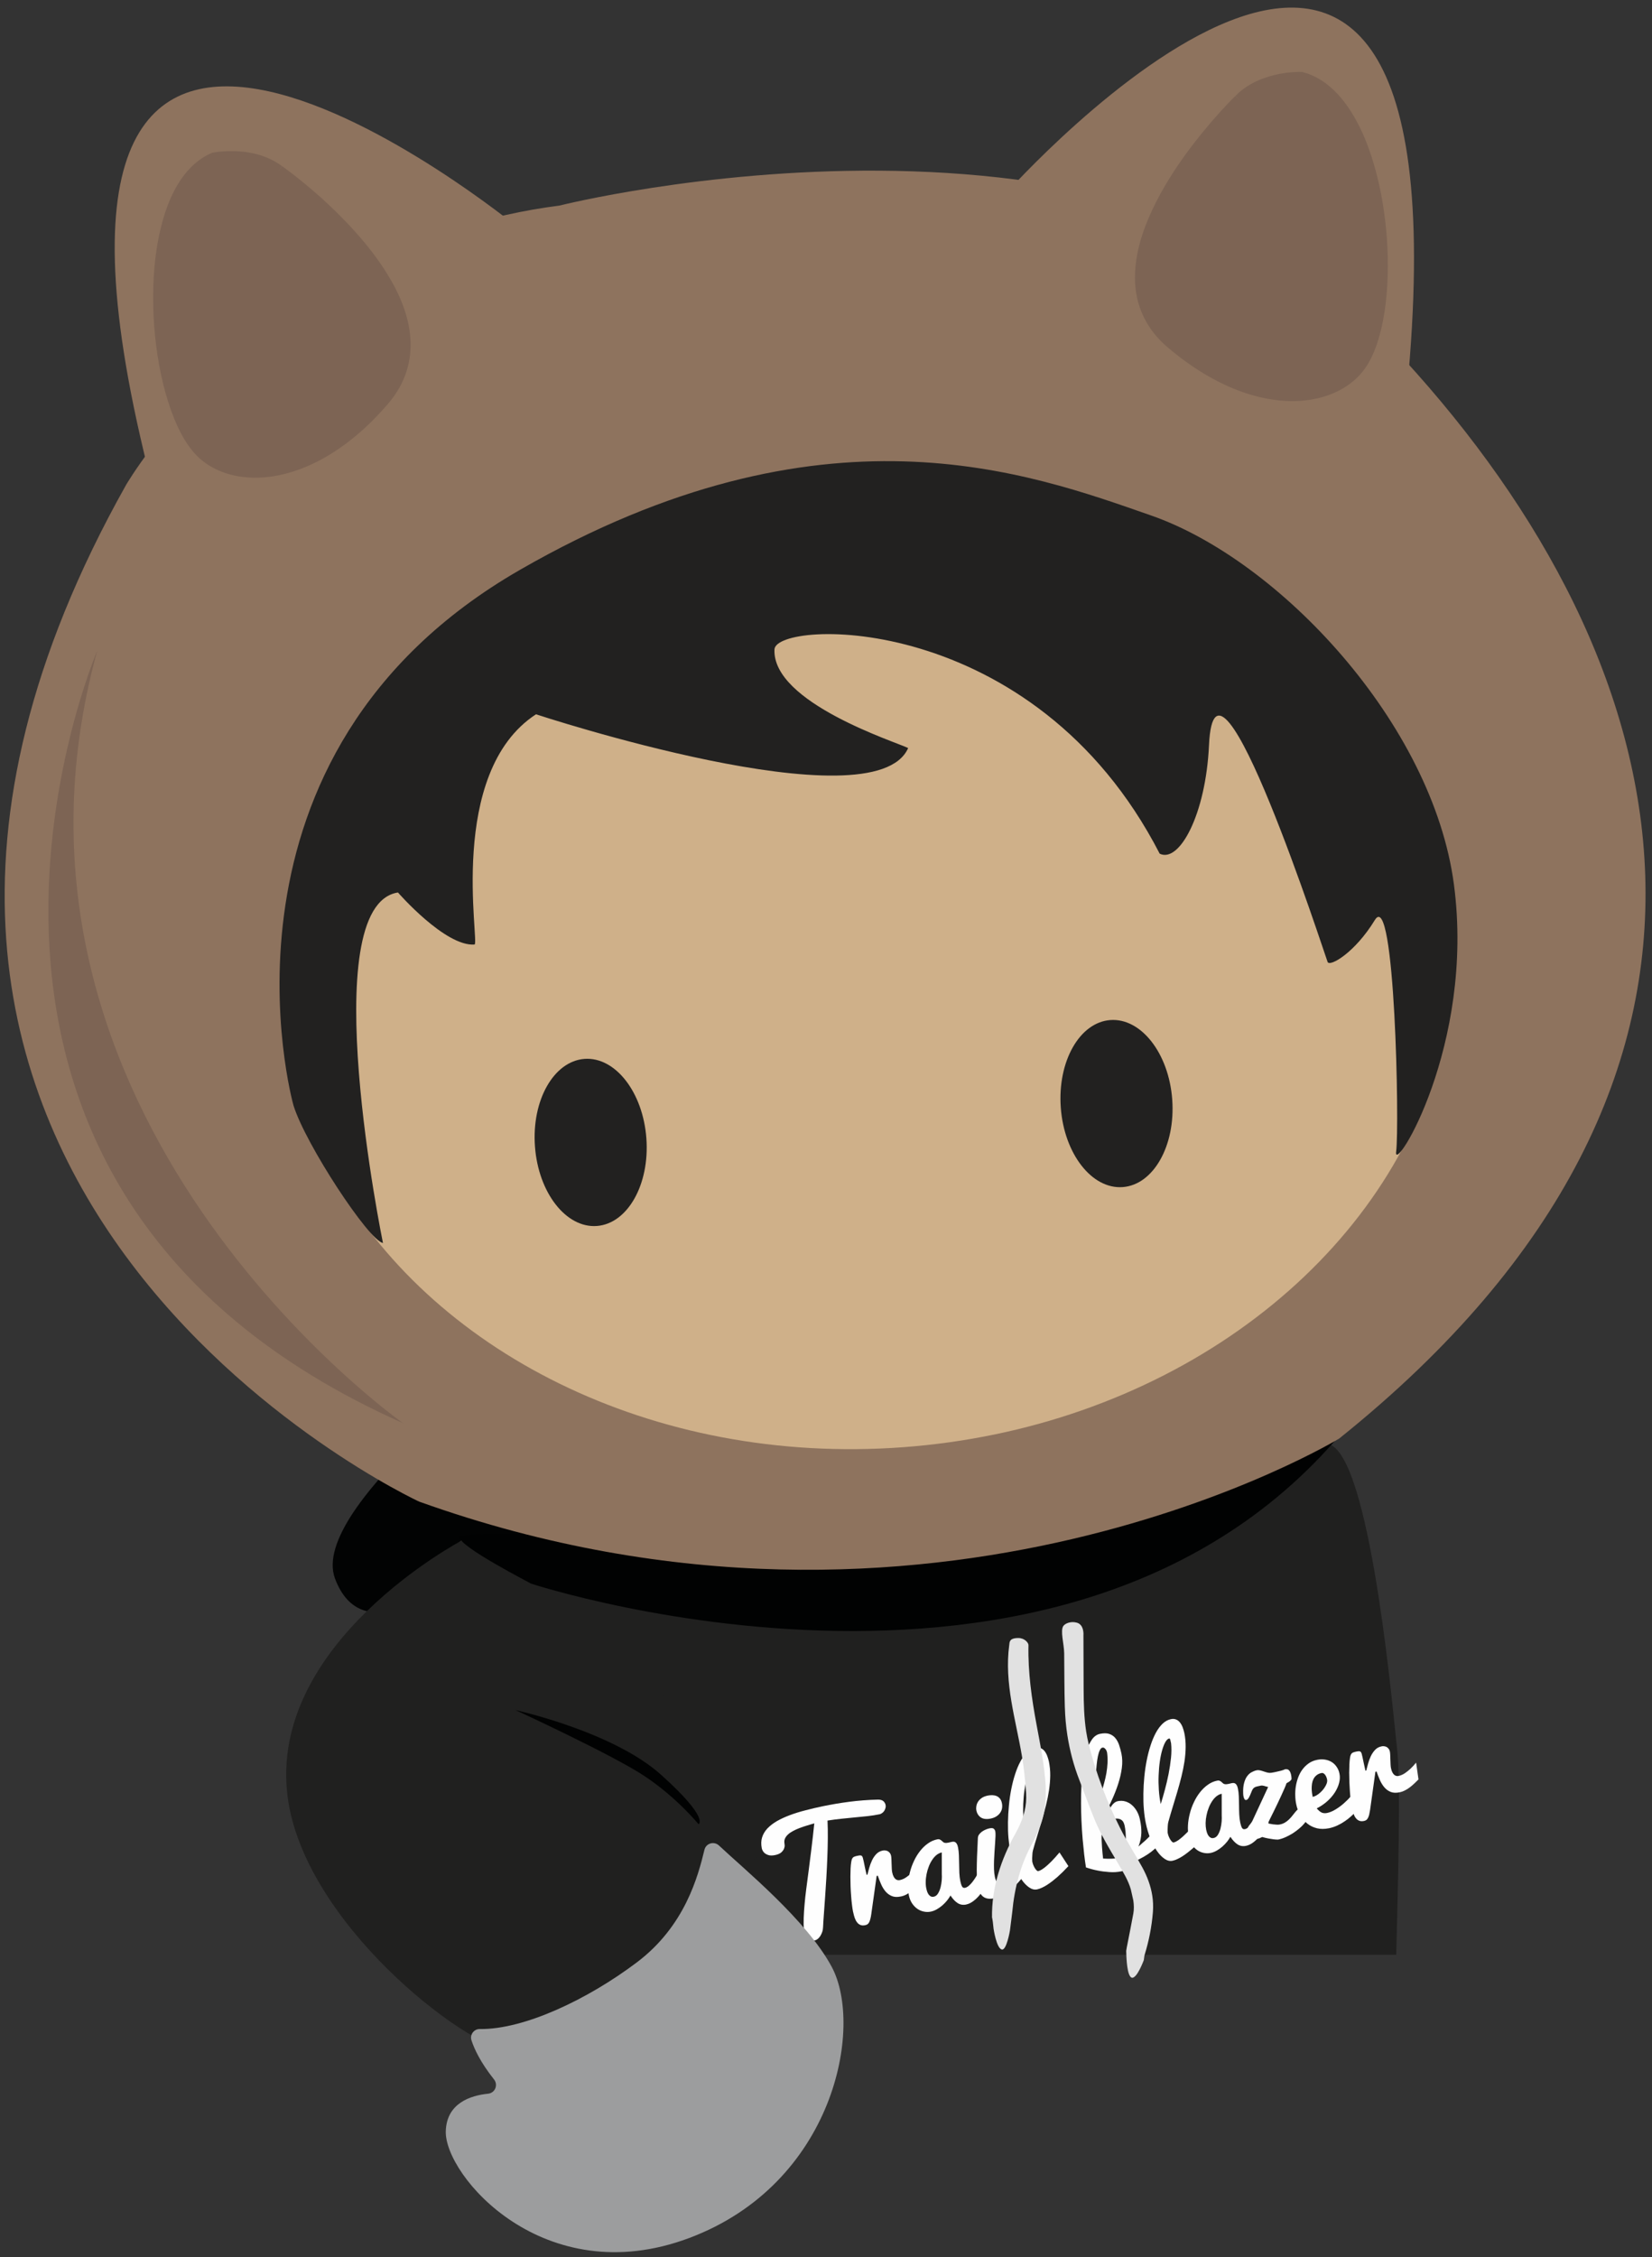 <svg height="97" viewBox="0 0 71 97" width="71" xmlns="http://www.w3.org/2000/svg" xmlns:xlink="http://www.w3.org/1999/xlink"><rect x="0" y="0" width="71" height="97" fill="#333333" stroke="none"/><mask id="a" fill="#fff"><path d="m51.675 76.055 1.208 1.129c-.795-.744-.987-1.932-.563-3.559l-1.208-1.129c-.425 1.626-.235 2.816.563 3.559" fill="#fff" fill-rule="evenodd"/></mask><g fill="none" fill-rule="evenodd"><path d="m29.226 65.874s-3.004-1.978-4.928-.594c-1.923 1.382-5.386 2.797-5.386 2.797s-3.339 2.867-4.513-.241c-1.172-3.109 8.284-9.962 8.284-9.962l13.995-.268s7.471 13.387-7.451 8.268" fill="#020303"/><path d="m19.835 66.205s-5.868 4.039-4.992 9.37c.877 5.332 8.354 10.042 10.467 10.327 2.112.284 9.609-7.939 9.609-7.939s-4.969-3.562-3.771-7.551c1.199-3.988-11.314-4.207-11.314-4.207" fill="#8e735e"/><path d="m57.269 62.131c1.717 1.107 2.619 11.706 2.775 13.016.172 1.447.028 6.231-.037 8.853l-36.89 0c.033-.474.071-.997.136-1.615.04-.387.334-5.056.184-5.348-1.395-2.726-.109-1.211-.22-7.079-.038-2.061 3.546-2.996 7.105-1.649 15.821 5.987 23.452-8.435 26.948-6.179z" fill="#20201f"/><path d="m19.835 66.205s-8.351 4.394-7.47 11.031c.713 5.356 7.524 10.67 9.636 10.955 2.113.285 10.89-8.792 10.89-8.792s-5.419-3.338-4.221-7.327c1.199-3.987-8.836-5.868-8.836-5.868" fill="#20201f"/><g fill="#fefefe"><path d="m32.741 79.425c-.035-.171-.031-.326.012-.468.044-.142.121-.271.228-.386.109-.114.246-.221.41-.316.166-.094.353-.18.559-.257s.43-.147.672-.208c.242-.064.491-.122.751-.176.354-.073.726-.137 1.119-.188.394-.052.808-.084 1.245-.095.101 0 .177.023.228.066.05.045.082.099.096.164.009.041.008.082-.003.125s-.028.082-.05.121c-.025.04-.054.073-.092.099-.036.029-.077.048-.121.056-.158.033-.323.058-.494.078-.174.019-.354.037-.543.054-.187.019-.381.037-.58.058-.2.02-.403.046-.613.08.011.233.016.489.013.763-.003.273-.009.554-.021.841-.012.286-.025.573-.042.859-.019.286-.036.561-.053.821-.019.261-.036.503-.052.724-.017.221-.029.411-.036.569-.003.072-.013.141-.035.206-.023.065-.049.123-.082.175-.032.05-.068.093-.109.126-.04.032-.078.053-.117.061-.115.023-.218.016-.304-.024-.086-.038-.142-.119-.169-.241-.008-.038-.011-.082-.008-.131-.012-.19-.013-.378-.008-.566.007-.188.019-.385.038-.59.017-.207.042-.427.072-.658.031-.233.064-.491.101-.771.037-.279.076-.588.117-.924.042-.337.084-.71.127-1.122-.106.032-.212.062-.321.097-.109.032-.214.069-.315.107-.101.038-.194.081-.279.127-.085.045-.157.094-.216.149-.06.056-.104.115-.131.18-.028.064-.033.135-.019.214.001.004.004.027.007.068.004.042-.005.09-.025.143-.02.054-.06.109-.117.162-.058.053-.149.092-.269.118-.122.024-.22.024-.296-.003-.077-.027-.134-.061-.175-.103-.048-.049-.081-.11-.101-.182"/><path d="m36.666 82.168c-.019-.089-.035-.194-.049-.314-.016-.121-.028-.249-.037-.385-.011-.135-.019-.273-.024-.416-.005-.141-.007-.277-.007-.406.001-.13.004-.249.008-.358.005-.109.015-.199.027-.272.007-.048.016-.086.027-.117.011-.029.025-.054.042-.074.019-.019.042-.036.074-.046.029-.012.069-.023.115-.032.053-.012.094-.017.125-.019s.056.007.073.024c.019.015.033.041.042.077.011.037.023.086.037.149.016.074.033.167.056.273.021.106.046.211.072.313l.033-.007c.024-.089.05-.19.08-.301.032-.11.07-.216.119-.318.048-.101.109-.191.182-.268.074-.077.166-.127.277-.151.038-.008.078-.009.117-.004.038.005.076.019.108.036.032.02.061.045.084.077.024.032.041.07.05.115.007.034.012.084.015.147.003.064.005.131.007.203.003.069.005.138.008.204.003.066.009.121.019.163.015.073.035.133.06.178.023.046.05.081.08.106.031.024.06.04.092.045.033.007.065.007.098-.001.09-.019.181-.058.271-.119.088-.061.169-.126.238-.192.085-.08.165-.164.239-.26l.102.722c-.045.045-.097.097-.155.153-.058.057-.121.113-.188.166-.069.054-.142.102-.219.145-.077.042-.158.073-.243.089-.151.033-.281.028-.388-.015-.106-.044-.198-.109-.273-.198-.076-.089-.141-.194-.192-.313-.053-.119-.1-.241-.142-.366l-.049.011-.23 1.633c-.012.085-.025.155-.04.212-.015.058-.032.105-.05.142-.02.04-.045.068-.072.088-.028.019-.06.033-.096.04-.085.019-.155.015-.214-.011s-.108-.065-.146-.119c-.04-.054-.073-.118-.098-.192-.025-.074-.045-.151-.062-.233"/><path d="m39.811 81.15c.011.05.024.099.04.145.019.048.04.088.065.121.028.034.057.058.092.077.037.017.077.02.123.011.076-.016.138-.062.184-.141.048-.077.084-.167.11-.267.025-.101.041-.203.049-.305.007-.105.008-.188.003-.256l-.001-.934c-.084.019-.159.056-.231.114-.07.058-.133.13-.187.215-.056.086-.105.18-.143.284-.04.103-.072.21-.093.32-.021.109-.035.216-.036.322-.003.107.005.206.025.294zm2.651-.301c-.032.076-.08.164-.139.269-.06.102-.13.204-.212.304-.08.098-.17.188-.272.265-.1.078-.206.129-.317.153-.134.028-.255.007-.361-.06-.108-.068-.212-.178-.311-.328-.037.066-.085.137-.143.211-.058.073-.126.142-.2.208-.074.065-.154.122-.239.171-.085.049-.173.084-.264.103-.098.02-.196.02-.297-.001-.101-.02-.195-.06-.281-.119-.085-.06-.162-.137-.227-.236-.065-.097-.111-.212-.138-.346-.032-.153-.044-.313-.035-.483.009-.17.036-.337.08-.505.042-.17.102-.333.177-.491.073-.158.162-.298.261-.426.101-.127.212-.235.336-.322.122-.088.254-.146.394-.175.046-.011.084-.009.115.004.029.013.056.031.077.049.023.02.044.038.065.058.021.019.044.032.072.036.025.004.053.007.078.004.027-.003.052-.005.078-.011.023-.005.045-.011.069-.016.023-.007.045-.012.068-.016.031-.007.06-.011.088-.009.027 0 .053.009.077.025.025.017.048.041.065.076.02.034.036.082.048.146.021.097.033.207.038.33.004.123.008.249.009.379.001.13.004.259.009.389.007.129.021.249.045.361.019.095.044.167.072.219.028.05.07.068.127.057.042-.008.085-.029.129-.06.041-.032.082-.069.122-.113.042-.045.081-.094.119-.149.04-.053.074-.107.108-.163.077-.13.153-.275.224-.434z"/><path d="m41.961 77.79c-.009-.046-.011-.101-.001-.164.008-.062.029-.125.064-.187.035-.061.086-.117.155-.168.069-.052.161-.089.273-.113.072-.013.141-.02.206-.016.068.003.127.016.181.04.054.024.1.06.139.109.038.049.065.111.081.187.015.068.019.138.009.208-.009.069-.032.134-.072.195-.037.061-.09.114-.158.16-.068.049-.153.082-.256.105-.179.036-.32.021-.423-.045-.102-.066-.169-.17-.198-.31zm2.013 2.846c-.058.082-.135.172-.228.272-.093.099-.195.192-.308.283-.113.092-.231.17-.352.24-.122.07-.243.118-.36.142-.106.021-.198.025-.276.011-.078-.013-.145-.042-.2-.086-.056-.044-.101-.101-.137-.174-.035-.072-.062-.154-.081-.245-.027-.127-.044-.279-.048-.454-.007-.176-.007-.359-.001-.549.004-.191.011-.382.021-.573s.017-.365.023-.524c.004-.056.021-.109.057-.155.035-.045.076-.086.125-.121.05-.034.102-.062.158-.086.056-.024.108-.04.154-.049.084-.019.146-.015.183.011s.06.065.072.118c.009.044.012.11.009.199-.003.088-.008.19-.017.302-.007.113-.016.233-.025.363-.009.13-.016.259-.021.389-.004.13-.005.253-.001.375.004.121.016.228.036.321.019.092.044.162.076.212.032.049.078.066.142.054.072-.016.149-.057.228-.127.078-.069.155-.149.231-.24.077-.092.151-.186.222-.28.072-.095.135-.178.191-.245z"/><path d="m44.068 78.754c.057-.182.117-.385.178-.609.06-.224.113-.454.159-.688.046-.233.081-.464.104-.692.024-.228.024-.436.004-.625-.013-.06-.025-.109-.036-.15-.012-.041-.027-.06-.042-.057-.06.013-.114.065-.167.154-.052.092-.098.208-.139.351-.04.145-.074.309-.1.495-.027.186-.042.381-.052.585-.008.206-.005.414.009.626.015.211.042.415.082.61m.504 2.435c-.11.024-.222-.004-.337-.081-.114-.077-.223-.188-.327-.337-.104-.147-.199-.325-.283-.531-.084-.206-.15-.426-.199-.662-.038-.18-.065-.379-.084-.597-.019-.218-.024-.444-.021-.68.004-.236.017-.473.041-.716.021-.241.056-.476.101-.704.045-.227.1-.442.166-.645.066-.204.141-.385.227-.544.085-.159.183-.288.291-.393.108-.102.224-.166.353-.194.088-.019.163-.013.228.015.066.028.121.07.167.129.045.058.084.127.114.207s.054.162.073.247c.038.191.058.39.056.597-.003.207-.021.418-.053.633-.033.216-.077.434-.133.655-.056.221-.115.442-.181.662-.064.219-.129.436-.195.65-.068.214-.129.423-.184.625-.005.023-.011.05-.016.086-.004.034-.007.07-.008.11-.003.041-.005.082-.007.127-.001.044 0 .089.003.13l.007.042c.012.053.028.102.05.15.021.048.044.09.068.126.025.036.048.064.072.084.024.019.042.028.06.024.038-.008.081-.025.127-.052.046-.027.094-.06.145-.098.05-.038.101-.084.153-.13.05-.048.1-.095.149-.143.11-.113.223-.239.34-.379l.384.588c-.155.167-.309.32-.465.459-.069.058-.139.117-.212.176-.074.057-.15.113-.226.162-.077.05-.151.093-.227.127-.076.037-.147.061-.216.076"/><path d="m47.581 75.309c-.001-.008-.007-.025-.016-.05-.008-.027-.02-.052-.037-.078-.019-.025-.038-.048-.064-.065-.024-.019-.054-.024-.089-.017-.041.009-.077.046-.108.113-.033.068-.06.154-.082.261-.021.107-.04.229-.053.366-.015.138-.025.281-.035.431-.009.149-.016.3-.019.452-.004.154-.005.298-.005.435 0 .137.001.261.003.374.003.113.005.204.007.273.032-.117.072-.239.115-.367.045-.127.089-.26.133-.397.044-.138.085-.277.123-.42.04-.142.072-.286.098-.432.025-.146.041-.293.048-.439.007-.146 0-.293-.02-.439zm.281 2.85c-.07.015-.139.045-.203.089-.065.044-.122.103-.17.179-.048.073-.086.164-.111.271-.028.106-.038.229-.032.37.004.113.011.218.017.312.008.095.015.179.021.252.008.082.017.16.025.233.072.004.143.008.212.008.061 0 .126-.001.192-.004.068-.003.13-.011.188-.024.07-.015.129-.048.177-.099.049-.053.089-.118.119-.195.029-.077.052-.163.066-.257.016-.093.021-.191.023-.289 0-.098-.004-.194-.012-.289-.009-.094-.023-.179-.038-.257-.011-.05-.025-.097-.046-.141-.02-.044-.049-.08-.085-.107-.038-.029-.084-.049-.141-.058-.056-.011-.123-.008-.203.008zm-.32-.166c.084-.166.165-.3.24-.406.077-.106.162-.168.256-.188.119-.024.232-.02.336.013.105.032.198.086.281.16.082.073.154.163.212.269.058.106.1.221.125.346.023.103.038.202.05.297.009.093.013.186.011.279-.003.093-.013.187-.033.281-.02.097-.049.196-.09.302.062-.057.129-.114.195-.171.068-.056.134-.117.199-.182.066-.064.131-.134.196-.21.065-.077.13-.163.194-.261l.338.454c-.09.125-.182.236-.279.334-.094.098-.194.187-.299.268-.106.08-.218.153-.336.22-.119.068-.247.131-.381.192-.028.042-.068.088-.121.134-.052.046-.105.09-.158.13-.06.048-.126.094-.198.141l-.074.016c-.174.036-.349.048-.53.034-.179-.012-.345-.033-.495-.064-.174-.033-.344-.078-.508-.135-.027-.166-.054-.354-.078-.565-.021-.182-.042-.397-.065-.645-.023-.249-.038-.528-.053-.836-.008-.207-.015-.435-.016-.691-.003-.255.004-.515.017-.779.015-.264.037-.523.07-.777.033-.253.081-.483.143-.687.061-.207.141-.377.236-.513.096-.138.212-.219.349-.248.157-.032.284-.032.389.001.105.034.191.09.261.17.069.081.125.179.167.297.041.119.076.248.105.385.04.194.045.401.016.619-.029.22-.081.444-.154.672-.073.228-.162.454-.264.678-.102.225-.207.438-.313.641z"/><path d="m49.886 77.524c.057-.182.117-.385.177-.609.061-.224.114-.454.161-.688.046-.233.08-.464.104-.692.023-.228.024-.436.003-.625-.012-.06-.024-.109-.035-.15-.012-.041-.027-.06-.044-.056-.058.012-.114.064-.166.153-.052.092-.098.208-.139.353-.041.143-.076.308-.101.493-.027.186-.042.381-.05.585-.009.206-.005.414.009.626.013.211.041.415.082.61m.503 2.435c-.109.024-.222-.004-.336-.081-.114-.076-.224-.188-.328-.337-.104-.147-.198-.325-.281-.531-.084-.206-.151-.426-.199-.662-.038-.18-.066-.379-.084-.597-.019-.218-.025-.444-.021-.68.003-.236.017-.473.04-.716.023-.241.057-.476.102-.704.044-.227.1-.442.166-.645.065-.204.141-.385.227-.544.085-.158.182-.288.291-.393.108-.102.224-.166.353-.194.088-.019.163-.013.228.015.065.028.121.07.166.129.046.058.085.127.115.207.029.08.054.162.072.247.04.191.058.39.056.597-.001.207-.02.418-.052.634-.033.215-.077.432-.133.654-.056.221-.115.442-.181.662-.065.219-.129.436-.196.65-.066.214-.127.423-.183.625-.007.023-.012.05-.016.086-.005.034-.007.072-.009.11-.003.041-.004.082-.005.127-.001.044-.001.089.001.13l.008.042c.011.053.028.102.05.15.02.048.044.09.068.126.025.036.048.064.072.084.024.019.042.028.058.024.038-.008.082-.024.129-.052.046-.025.094-.06.143-.098.05-.038.101-.082.153-.13.052-.048.101-.095.149-.143.11-.111.224-.239.34-.379l.385.588c-.155.167-.309.32-.465.459-.069.058-.141.117-.214.176-.073.057-.149.113-.224.162-.077.05-.153.093-.228.127-.076.037-.146.061-.216.076"/><path d="m51.84 78.628c.012.05.025.099.041.145.017.048.04.088.065.121.027.034.057.058.092.077.037.017.077.02.123.011.076-.016.137-.062.184-.141.048-.077.084-.167.11-.267.024-.101.041-.203.049-.305.007-.105.008-.188.003-.256l-.001-.932c-.084.017-.159.054-.231.113-.07.058-.133.13-.187.215-.056.086-.105.18-.143.284-.04.103-.072.21-.093.32-.023.109-.035.216-.037.322-.001.107.007.206.025.294zm2.652-.301c-.033.076-.081.164-.139.269-.06.102-.131.204-.212.304-.081.098-.171.188-.272.265-.1.078-.206.129-.317.153-.135.028-.255.007-.361-.06-.108-.068-.212-.178-.311-.328-.037.066-.085.137-.143.211-.06.073-.126.142-.2.208-.074.065-.154.122-.239.171-.085.049-.174.084-.264.103-.098.02-.198.02-.297-.001-.101-.02-.195-.06-.281-.119-.086-.06-.162-.137-.227-.236-.065-.097-.111-.212-.138-.346-.033-.153-.044-.313-.035-.483.009-.17.036-.337.08-.505.042-.17.101-.333.177-.491.073-.158.161-.298.261-.426.101-.127.212-.235.336-.322.122-.088.252-.146.394-.175.046-.011.084-.009.115.004.029.013.056.031.077.049.023.02.044.038.065.058.021.019.044.032.072.036.025.004.052.007.077.004.028-.003.053-.005.08-.011.021-.005.045-.011.069-.016.023-.007.045-.012.066-.016.032-.007.06-.011.089-.009.027 0 .053.009.077.025.025.017.048.041.065.076.02.034.036.082.048.146.021.097.033.207.038.33.004.123.007.249.009.379 0 .13.004.259.009.389.005.129.021.249.044.361.02.095.044.167.072.219.029.05.072.069.129.057.042-.008.085-.029.127-.06.042-.032.084-.069.123-.113.041-.045.081-.094.119-.149.04-.053.074-.107.108-.163.077-.13.153-.275.224-.434z"/><path d="m53.612 78.696c-.009-.045-.009-.084.001-.117.011-.032.027-.065.046-.097.021-.033.046-.065.076-.099.028-.036.057-.077.085-.125l.682-1.468c-.04-.009-.074-.019-.104-.027-.031-.009-.056-.017-.08-.024-.024-.005-.048-.009-.072-.012-.023-.001-.048.001-.074.007-.065.013-.118.025-.161.036-.041.012-.077.025-.104.044-.028.019-.049.042-.068.072-.019.029-.037.069-.057.121-.041.11-.081.192-.113.247-.033.054-.068.086-.102.092-.033.007-.058-.003-.078-.029-.017-.028-.033-.065-.044-.113-.004-.021-.008-.042-.011-.066-.003-.024-.004-.049-.005-.073-.007-.183.008-.336.042-.456.033-.122.08-.22.137-.294.057-.076.122-.131.195-.167.07-.037.139-.064.204-.076.048-.011.1-.009.153.004.054.013.108.029.161.048.054.019.108.034.163.048.054.012.108.013.161.005.042-.007.08-.013.113-.02.035-.007.064-.013.093-.02.081-.016.146-.032.194-.045.048-.013.085-.024.109-.033.025-.009.041-.017.052-.023.009-.005.017-.008.024-.009.069-.013.126-.001.169.044.042.042.07.107.089.192.012.054.019.114.019.18 0 .017-.016.041-.048.074s-.088.069-.167.109c-.016.052-.044.122-.084.216-.04.092-.086.196-.139.31-.053.115-.109.233-.167.357-.058.121-.114.236-.167.344-.053.106-.1.2-.139.279-.038.081-.066.134-.078.162l-.003.064c.003 0 .021.003.06.011.037.007.081.015.13.023.05.007.104.012.158.015.054.004.102.001.141-.007.085-.017.161-.046.226-.086.065-.038.123-.085.175-.137.052-.05.098-.103.141-.158.042-.054.085-.106.123-.154.04-.049.08-.09.122-.126.041-.034.088-.058.138-.068.038-.008.076-.005.11.005.036.012.068.029.094.054.028.023.05.053.069.085.019.033.032.068.038.102.012.058.003.125-.029.198-.031.073-.078.149-.139.224-.062.077-.138.154-.226.228-.089.076-.183.146-.283.211-.1.062-.204.118-.312.167-.108.048-.211.082-.311.102-.008.003-.029.003-.066.001-.036 0-.085-.005-.146-.012-.061-.008-.133-.02-.212-.034-.082-.015-.173-.036-.271-.064-.073.04-.138.065-.195.078-.061.012-.115.013-.165 0-.049-.012-.092-.032-.13-.064-.036-.029-.066-.066-.09-.111-.025-.042-.041-.092-.053-.143"/><path d="m56.416 77.214c.073-.016.149-.05.227-.106.078-.056.149-.121.211-.195.061-.073.11-.151.146-.229.038-.081.049-.153.036-.218-.02-.092-.052-.163-.097-.215-.046-.052-.094-.073-.142-.062-.088.017-.159.05-.214.095-.056.045-.098.098-.13.158-.031.061-.052.127-.064.198-.011.072-.016.142-.016.212.001.069.007.135.015.199.009.065.019.119.028.163m.702 1.348c-.19.038-.365.038-.522 0-.158-.04-.297-.107-.417-.206-.119-.095-.219-.216-.299-.359-.08-.143-.137-.3-.171-.468-.025-.113-.038-.235-.041-.367-.005-.131.003-.261.023-.394.021-.131.054-.259.1-.385.046-.125.106-.239.182-.342.076-.103.165-.191.269-.265.104-.074.226-.125.368-.154.111-.024.222-.028.328-.011.105.016.199.049.285.099.086.052.159.119.218.206.061.084.104.184.127.3.027.126.021.257-.015.397-.036.139-.097.276-.183.41-.086.134-.196.261-.329.381-.133.117-.283.22-.45.305.042.049.081.088.119.119.036.029.072.052.108.066.035.013.069.021.105.021.035.001.072-.001.11-.009.122-.025.244-.076.37-.154.125-.076.244-.164.357-.264.113-.099.216-.204.312-.314s.175-.211.239-.305l.478.326c-.141.221-.297.424-.467.607-.076.08-.158.159-.246.239-.088.081-.183.154-.284.223-.101.069-.208.13-.321.182-.113.052-.231.09-.353.117"/><path d="m58.103 77.692c-.019-.089-.035-.194-.049-.314-.015-.122-.028-.251-.037-.385-.009-.137-.017-.275-.023-.416-.005-.142-.008-.277-.008-.406.001-.13.004-.249.009-.358s.013-.199.025-.272c.007-.048.016-.086.027-.117.012-.029.027-.054.044-.076.019-.019.042-.034.073-.046.031-.012.069-.021.115-.032.053-.011.094-.017.126-.017.029-.001.054.007.072.023.019.016.033.042.044.078.011.036.023.086.036.149.016.074.035.166.057.272.021.107.045.211.07.314l.035-.008c.023-.089.05-.188.08-.3.031-.111.069-.218.118-.32.049-.101.11-.19.183-.268.073-.077.165-.127.276-.15.038-.009.078-.011.117-.004.04.005.076.017.109.036.032.019.06.045.082.077.025.031.041.07.05.115.007.033.012.082.015.147.003.064.005.131.007.202.003.07.005.139.008.206.004.065.009.119.019.162.015.074.035.134.06.179.024.045.052.08.08.105.031.024.061.04.093.046.032.007.064.005.097-.001.092-.02.181-.058.271-.119.089-.061.169-.126.239-.192.084-.08.163-.166.239-.26l.102.722c-.045.045-.097.097-.155.153-.058.057-.122.111-.19.166-.068.054-.141.102-.219.143-.076.042-.158.073-.243.09-.151.033-.281.027-.388-.015-.106-.044-.198-.109-.273-.199-.076-.089-.139-.192-.192-.312-.052-.119-.1-.241-.142-.366l-.049.009-.228 1.634c-.013.084-.027.155-.04.212-.015.057-.033.105-.052.142-.02.038-.044.068-.072.088-.028.019-.06.032-.096.04-.084.017-.155.015-.214-.012-.057-.024-.106-.065-.146-.118-.04-.054-.073-.119-.097-.192-.025-.074-.046-.151-.064-.233"/></g><path d="m22.806 68.045s24.876 8.197 36.213-8.247c0 0-1.732-2.317-10.03 4.285-4.178 3.324-29.219 1.336-29.241 1.964-.013.424 3.101 2.001 3.058 1.997" fill="#010202"/><path d="m42.635 82.398c-.02-1.261.376-2.492 1.017-3.629.273-.489.449-.989.454-1.511l-.005-.204c-.038-.542-.092-1.084-.182-1.607-.263-1.552-.765-3.126-.543-4.759.016-.118-.009-.301.392-.3.268-.001.434.204.434.304-.025 1.168.138 2.297.35 3.435.159.851.337 1.719.39 2.631l.004.373c-.005.451-.073.907-.25 1.353-.084.212-.171.448-.305.683-.523.927-.788 1.932-.887 3.007l-.053.424-.044.35s-.145.878-.352.825c-.231-.057-.353-.895-.353-.895l-.032-.292-.007-.046-.019-.113z" fill="#e1e1e1"/><path d="m45.765 73.372c-.024-.781-.019-1.561-.028-2.33-.005-.394-.179-.974-.035-1.174.084-.115.33-.211.583-.138.321.092.279.541.279.541.004.783.005 1.523.008 2.309.003.625.019 1.235.109 1.824.031.184.065.366.109.544.315 1.256.774 2.462 1.358 3.62.277.556.632 1.098.952 1.686.202.374.357.777.423 1.208.035.225.045.459.027.696-.05.637-.175 1.264-.364 1.871l-.028.2s-.289.79-.508.756c-.219-.04-.235-.901-.24-.919l-.008-.235.025-.15c.097-.485.191-.968.281-1.451.033-.184.028-.371-.001-.569l-.106-.47c-.106-.379-.328-.74-.561-1.138-.362-.614-.749-1.244-1.03-1.948-.216-.538-.413-1.076-.617-1.604-.247-.629-.417-1.276-.519-1.932-.061-.394-.097-.794-.108-1.198" fill="#e1e1e1"/><path d="m22.158 73.486s4.18.915 6.254 2.779c2.102 1.887 1.61 2.122 1.61 2.122s-.932-1.142-2.312-2.06c-1.38-.92-5.552-2.841-5.552-2.841" fill="#010202"/><path d="m18.017 64.528s-29.477-13.635-12.6-43.688c0 0 6.003-10.388 18.627-12.006 0 0 24.555-6.195 36.278 6.584 11.891 12.963 16.73 30.78-2.765 46.397 0 0-17.452 10.624-39.541 2.712" fill="#8e735e"/><path d="m22.248 9.765s-23.194-19.015-15.899 10.353" fill="#8e735e"/><path d="m8.637 19.368c-2.181-2.256-2.747-11.107.571-12.539 0 0 1.623-.318 2.749.532 0 0 8.063 5.669 4.513 9.805-3.053 3.562-6.417 3.663-7.832 2.202" fill="#7d6454"/><path d="m8.637 19.368.199-.194c-.415-.427-.8-1.174-1.087-2.096-.291-.916-.486-2.004-.568-3.118-.111-1.505-.009-3.064.341-4.321.179-.63.415-1.183.715-1.619.304-.436.658-.753 1.082-.936l-.111-.255.053.272h.005c.024-.005.147-.028.342-.041.255-.019.626-.023 1.025.048.396.07.807.211 1.155.473l.005.001.004.004.015.007c.139.103 1.414 1.027 2.669 2.34.634.657 1.257 1.409 1.735 2.204.479.793.81 1.622.869 2.423.057.834-.154 1.645-.826 2.427-1.728 2.015-3.536 2.871-4.979 2.976-1.059.078-1.919-.243-2.445-.789l-.199.194-.199.192c.665.686 1.698 1.042 2.884.955 1.626-.121 3.557-1.065 5.358-3.165.762-.887 1.029-1.87.957-2.832-.069-.955-.459-1.886-.997-2.752-.798-1.294-1.927-2.447-2.856-3.285-.929-.83-1.663-1.345-1.67-1.349l-.158.228.165-.221c-.438-.33-.938-.5-1.394-.581-.457-.078-.873-.072-1.16-.05-.246.017-.402.049-.414.05l-.027.004-.028.013c-.535.228-.969.627-1.315 1.129-.516.755-.84 1.748-1.026 2.838-.181 1.093-.215 2.291-.13 3.458.086 1.155.289 2.277.595 3.245.304.97.702 1.781 1.216 2.314z" fill="#7d6454"/><path d="m4.175 27.973s-9.847 22.955 13.149 33.184c0 0-18.653-13.12-13.149-33.184" fill="#7d6454"/><path d="m43.21 8.334s19.937-22.407 17.325 7.744" fill="#8e735e"/><path d="m58.445 15.665c1.798-2.569.974-11.4-2.528-12.295 0 0-1.647-.062-2.628.951 0 0-7.08 6.864-2.925 10.394 3.576 3.037 6.916 2.617 8.082.95" fill="#7d6454"/><path d="m58.445 15.665.228.158c.411-.59.676-1.43.83-2.406.149-.974.183-2.085.1-3.21-.117-1.58-.463-3.191-1.046-4.494-.297-.647-.648-1.223-1.074-1.679-.423-.451-.922-.788-1.493-.934l-.032-.007-.032-.001c-.007-.004-.146-.005-.368.009-.28.021-.701.076-1.151.229-.446.147-.926.391-1.317.8l.198.19-.194-.199c-.008.009-1.137 1.106-2.242 2.655-.552.777-1.095 1.67-1.492 2.604-.396.932-.636 1.91-.571 2.861.072.976.494 1.921 1.391 2.682 2.09 1.777 4.126 2.418 5.746 2.299 1.208-.09 2.191-.607 2.746-1.399l-.228-.158-.226-.159c-.445.63-1.257 1.084-2.333 1.165-1.44.107-3.338-.464-5.341-2.165-.798-.683-1.136-1.456-1.201-2.304-.061-.828.157-1.727.53-2.604.556-1.324 1.459-2.602 2.222-3.537.385-.471.734-.855.982-1.126.126-.133.226-.237.293-.308.036-.037.066-.065.082-.078l.025-.028h.005l.003-.007c.311-.32.709-.531 1.1-.658.389-.131.766-.184 1.011-.203.102-.007.177-.008.231-.008.027-.001.052-.001.062 0l.015-.001.011-.275-.069.267c.451.117.86.382 1.232.777.557.593 1.011 1.475 1.341 2.503.334 1.025.546 2.186.629 3.33.081 1.085.048 2.161-.096 3.086-.143.922-.401 1.696-.734 2.173z" fill="#7d6454"/><path d="m62.426 39.467c.686 9.287-6.047 17.7-15.962 21.148-2.385.832-4.959 1.374-7.654 1.574-10.78.796-20.392-4.149-24.559-11.787-.121-.221-.232-.447-.348-.672-.998-2.024-1.619-4.224-1.79-6.548-.853-11.526 10.209-22.043 24.103-23.07 2.586-.19 5.082-.038 7.442.406 10.345 1.955 18.073 9.565 18.768 18.949" fill="#cfb089"/><path d="m27.78 48.915c.146 1.982-.806 3.669-2.129 3.767-1.323.097-2.513-1.431-2.659-3.413-.149-1.983.806-3.669 2.128-3.767 1.323-.097 2.514 1.43 2.66 3.413" fill="#222120"/><path d="m50.38 47.246c.146 1.982-.807 3.669-2.129 3.765-1.323.098-2.514-1.43-2.66-3.411-.147-1.984.806-3.67 2.128-3.767 1.323-.097 2.515 1.43 2.661 3.413" fill="#222120"/><path d="m16.459 53.413s-2.973-14.495.644-15.062c0 0 2.028 2.33 3.29 2.237.238-.019-1.214-7.376 2.643-9.894 0 0 14.523 4.791 15.995 1.451-.5-.256-5.843-1.938-5.746-4.238.054-1.283 11.149-1.726 16.556 8.776.845.416 1.982-1.68 2.12-4.667.259-5.584 5.006 9.103 5.097 9.321.09.22 1.167-.386 2.032-1.804.865-1.417 1.059 8.89.914 9.954-.146 1.064 3.399-4.551 2.483-11.482-.916-6.914-7.498-13.932-13.017-15.855-5.235-1.825-14.094-5.15-27.114 2.332-13.838 7.955-9.82 22.766-9.741 23.024.519 1.67 3.237 5.801 3.842 5.906" fill="#222120"/><path d="m20.263 87.674c.122.377.388.95.968 1.68.188.236.048.585-.255.615-.75.077-1.776.401-1.817 1.604-.066 1.906 4.218 6.931 10.451 4.601 6.234-2.33 7.528-9.071 6.132-11.664-1.08-2.007-3.784-4.208-4.841-5.206-.212-.199-.557-.099-.625.183-.275 1.133-.835 3.279-2.909 4.841-2.11 1.59-4.843 2.887-6.745 2.862-.254-.004-.437.241-.358.483" fill="#9c9d9e"/><path d="m19.576 87.029c.479-.622 6.367-3.487 10.884-8.426.044-.048 1.593 1.139 1.469 1.218-.198.122-1.664 2.706-4.119 5.024-2.666 2.517-7.066 3.403-7.219 3.464-.292.119-1.217-1.092-1.015-1.28" fill="#010202" mask="url(#a)"/></g></svg>